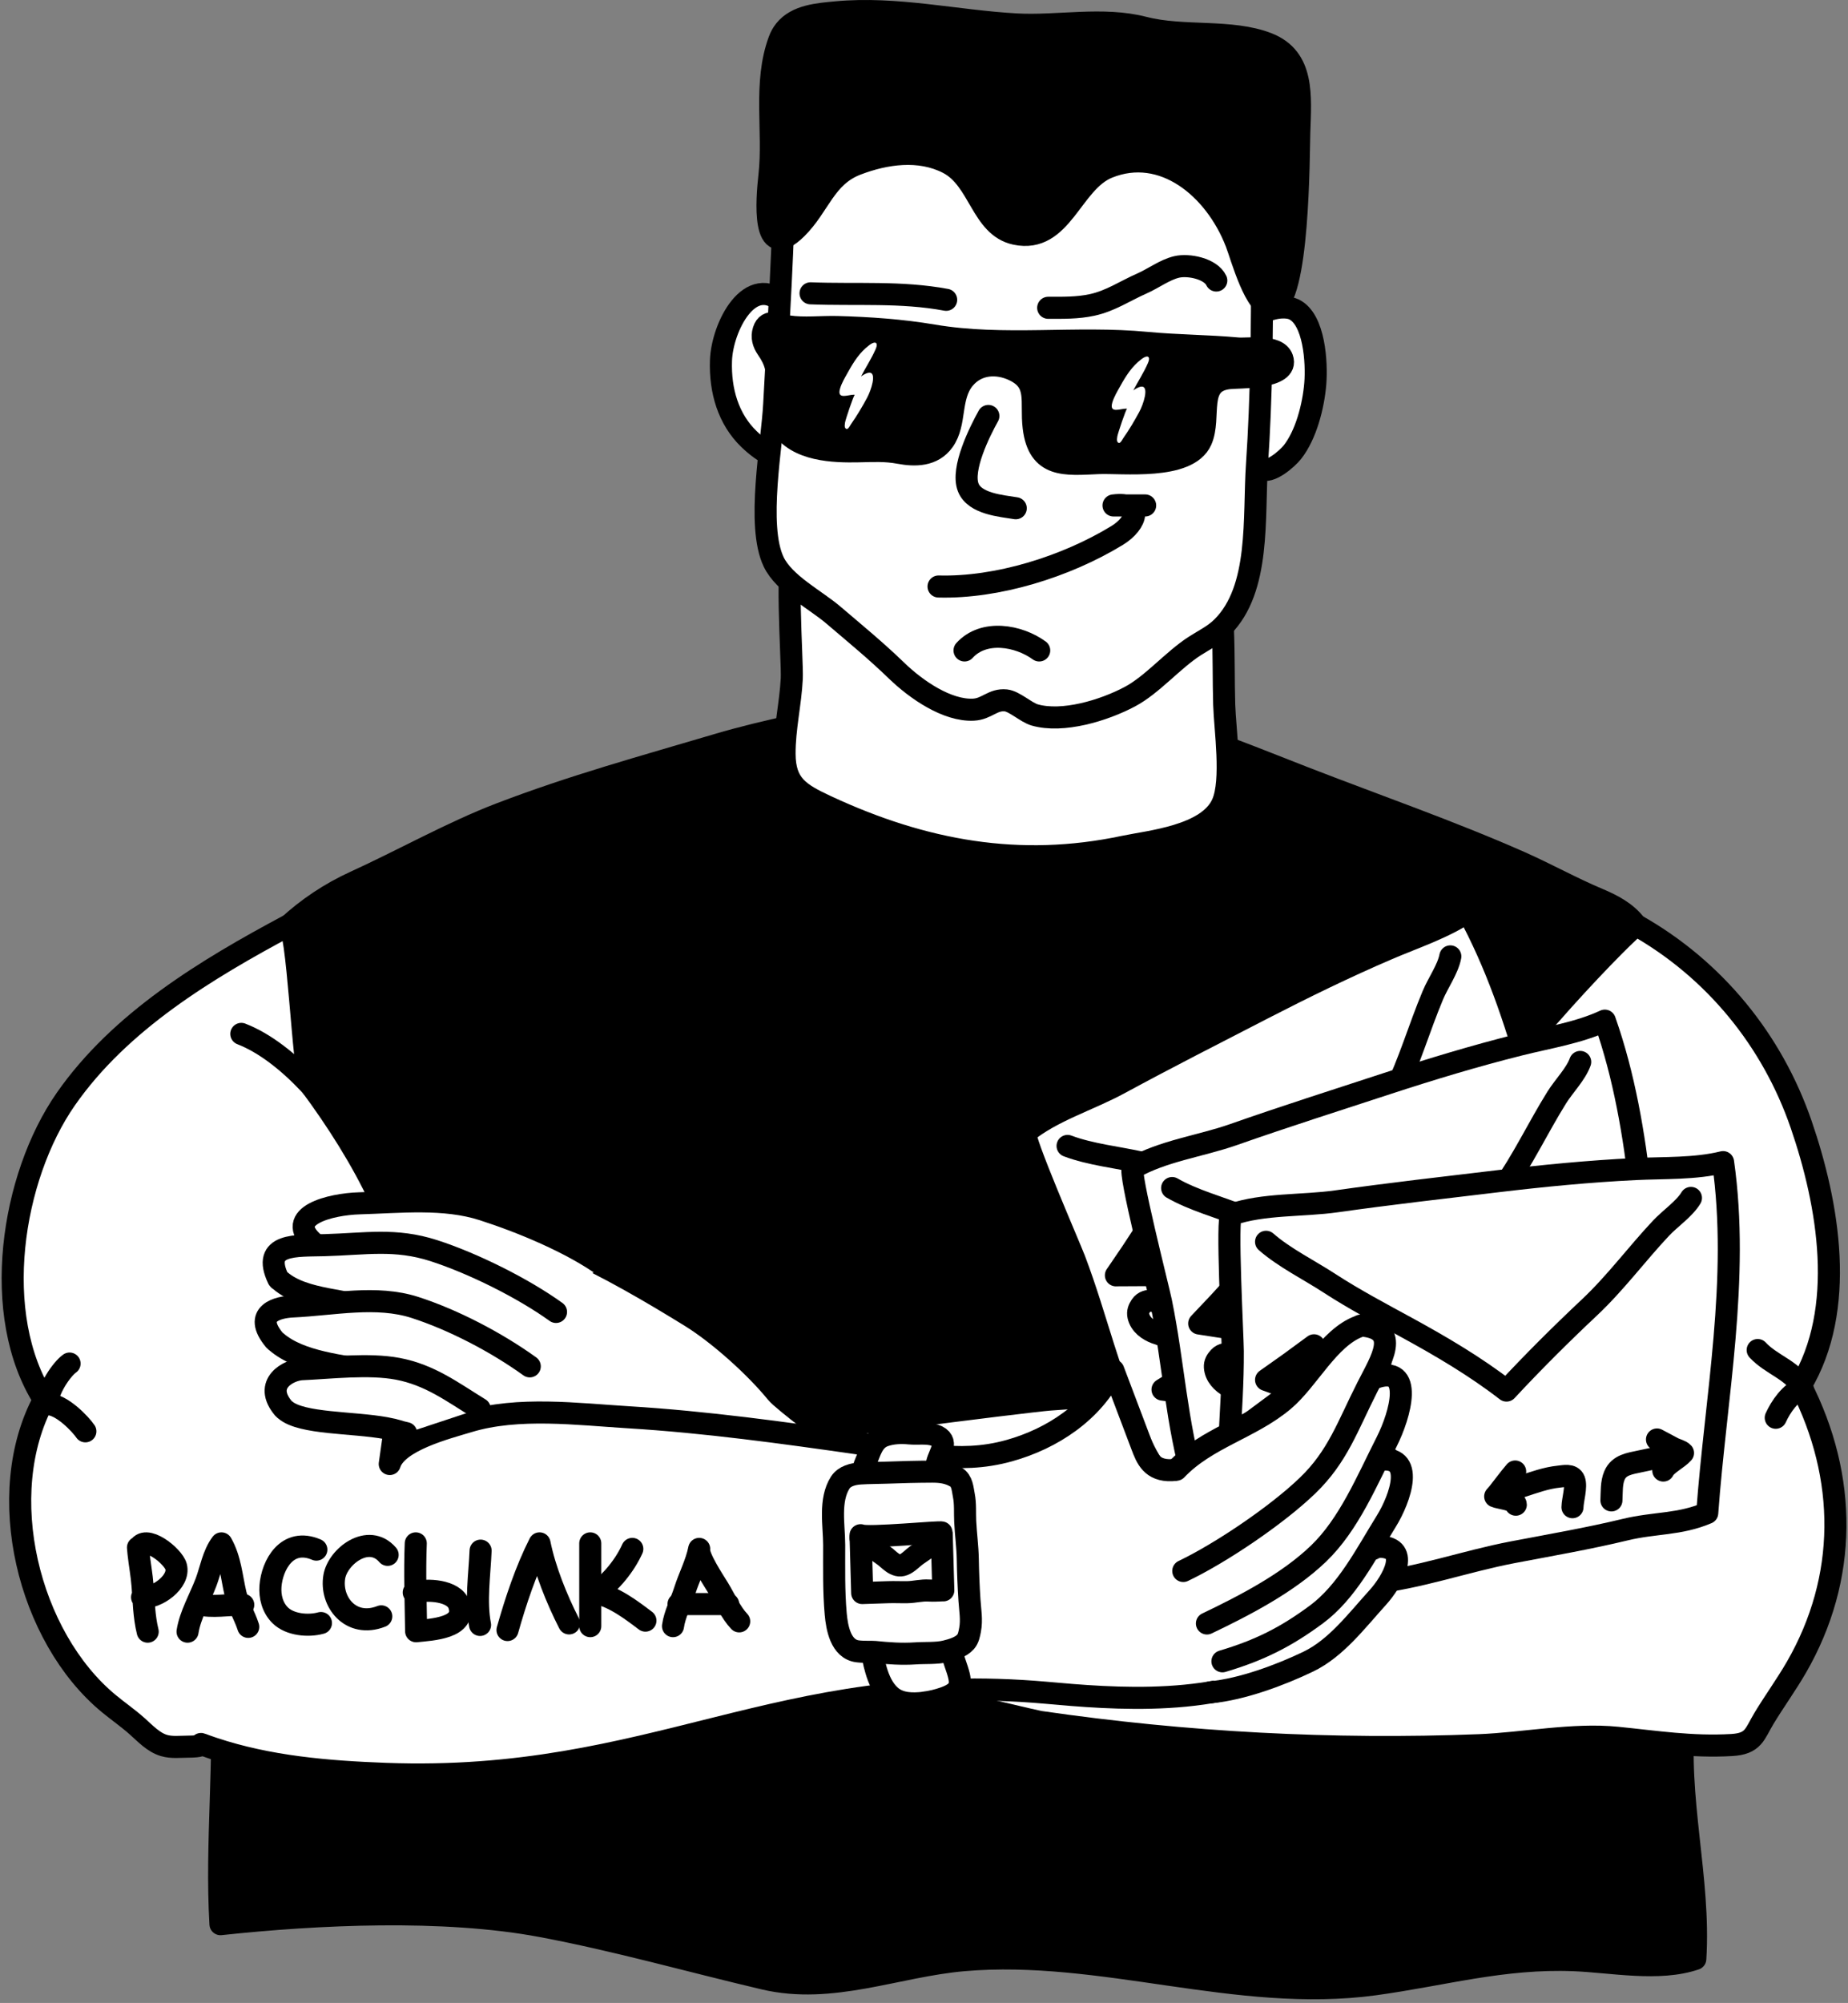 <svg width="335" height="363" viewBox="0 0 335 363" fill="none" xmlns="http://www.w3.org/2000/svg">
<rect x="0" y="0" width="335" height="363" fill="#808080" stroke="none"/>
<path d="M181.843 128.209C201.415 126.313 218.616 134.01 236.414 140.923C249.435 145.981 262.776 150.605 275.552 156.243C280.337 158.36 284.974 160.95 289.767 162.96C292.27 164.014 294.756 165.313 296.45 167.503C298.494 170.142 298.822 173.075 299.607 176.197C300.228 178.689 300.572 181.246 300.752 183.812C302.682 211.536 302.756 239.342 303.001 267.115C303.124 281.422 306.796 296.702 305.349 310.854C303.811 325.872 308.236 340.375 307.32 355.018C300.711 357.273 292.164 355.516 285.318 355.246C272.403 354.732 261.639 357.926 249.157 359.626C224.309 363.009 199.747 353.081 174.694 355.246C162.515 356.3 150.827 361.481 138.542 358.596C125.013 355.418 111.779 351.635 98.096 349.069C80.363 345.752 57.592 346.83 39.966 348.718C39.099 333.977 40.939 319.098 40.023 304.26C39.909 302.372 39.802 300.485 39.696 298.605C38.886 283.408 38.518 268.316 36.719 253.11C34.838 237.209 30.192 222.011 33.12 205.923C36.588 186.852 45.994 168.181 64.365 159.806C72.846 155.941 81.933 150.834 90.62 147.5C103.821 142.434 116.515 138.978 130.068 134.958C134.559 133.626 139.131 132.548 143.703 131.534C153.608 129.345 165.492 128.462 175.545 129.336" fill="black"/>
<path d="M181.843 128.209C201.415 126.313 218.616 134.01 236.414 140.923C249.435 145.981 262.776 150.605 275.552 156.243C280.337 158.36 284.974 160.95 289.767 162.96C292.27 164.014 294.756 165.313 296.45 167.503C298.494 170.142 298.821 173.075 299.607 176.197C300.228 178.689 300.572 181.246 300.752 183.812C302.682 211.536 302.756 239.342 303.001 267.115C303.124 281.422 306.796 296.702 305.349 310.854C303.811 325.872 308.236 340.375 307.32 355.018C300.711 357.273 292.164 355.516 285.318 355.246C272.403 354.732 261.639 357.926 249.157 359.626C224.309 363.009 199.747 353.081 174.694 355.246C162.515 356.3 150.827 361.481 138.542 358.596C125.013 355.418 111.779 351.635 98.096 349.069C80.363 345.752 57.592 346.83 39.966 348.718C39.099 333.977 40.939 319.098 40.023 304.26C39.909 302.372 39.802 300.485 39.696 298.605C38.886 283.408 38.518 268.316 36.719 253.11C34.838 237.209 30.192 222.011 33.12 205.923C36.588 186.852 45.994 168.181 64.365 159.806C72.846 155.941 81.933 150.834 90.62 147.5C103.821 142.434 116.515 138.978 130.068 134.958C134.559 133.626 139.131 132.548 143.703 131.534C153.608 129.345 165.492 128.462 175.545 129.336" stroke="black" stroke-width="4" stroke-linecap="round" stroke-linejoin="round"/>
<path d="M326.402 251.116C334.786 237.225 331.49 218.277 326.517 203.806C321.266 188.518 310.772 175.674 296.671 167.699C296.123 167.388 271.716 192.285 266.285 203.765C258.687 219.846 258.515 239.881 262.106 257.195C256.38 256.476 250.589 255.356 245.019 254.858C244.005 254.768 242.999 254.695 241.993 254.637C224.833 252.611 207.469 252.325 190.235 253.649C186.497 253.935 138.698 259.859 138.821 260.856C141.209 279.788 141.904 282.084 140.824 300.918C142.648 301.146 186.865 311.826 188.624 312.079C214.969 315.903 241.584 317.317 268.134 316.287C276.248 315.968 285.122 314.13 293.195 314.939C300.196 315.642 306.699 316.671 313.913 316.254C317.921 316.026 318.06 314.261 319.777 311.409C321.618 308.361 323.826 305.314 325.65 302.16C334.982 285.973 334.917 267.752 326.411 251.108L326.402 251.116Z" fill="white" stroke="black" stroke-width="4" stroke-linecap="round" stroke-linejoin="round"/>
<path d="M144.186 99.545C142.19 100.084 143.687 119.842 143.532 122.963C143.302 127.571 142.206 132.008 142.223 136.616C142.247 142.214 144.873 143.807 149.797 146.103C167.456 154.323 184.853 157.444 203.698 153.457C208.368 152.468 219.001 151.537 221.602 145.621C223.451 141.405 222.052 132.147 221.921 127.726C221.667 119.359 222.273 108.263 219.68 100.288C203.771 99.954 187.863 100.64 171.93 100.615C164.716 100.607 157.649 100.444 150.492 99.88C148.578 99.725 146.689 100.141 144.186 99.553V99.545Z" fill="white" stroke="black" stroke-width="4" stroke-linecap="round" stroke-linejoin="round"/>
<path d="M226.844 58.911C227.735 56.182 232.487 55.087 234.549 56.067C238.295 57.857 238.728 65.758 238.434 69.484C238.107 73.561 236.757 78.832 234.27 81.961C233.314 83.162 230.115 85.94 228.7 84.96" fill="white"/>
<path d="M226.844 58.911C227.735 56.182 232.487 55.087 234.549 56.067C238.295 57.857 238.728 65.758 238.434 69.484C238.107 73.561 236.757 78.832 234.27 81.961C233.314 83.162 230.115 85.94 228.7 84.96" stroke="black" stroke-width="4" stroke-linecap="round" stroke-linejoin="round"/>
<path d="M142.081 54.997C136.003 49.245 130.9 59.246 130.695 65.35C130.507 70.824 132.028 75.964 135.783 79.584C138.13 81.847 142.907 85.36 145.328 81.308" fill="white"/>
<path d="M142.081 54.997C136.003 49.245 130.9 59.246 130.695 65.35C130.507 70.824 132.028 75.964 135.783 79.584C138.13 81.847 142.907 85.36 145.328 81.308" stroke="black" stroke-width="4" stroke-linecap="round" stroke-linejoin="round"/>
<path d="M172.51 279.927C172.493 275.817 143.204 255.398 140.742 252.382C136.938 247.717 130.354 241.793 125.209 238.606C118.592 234.513 109.726 229.291 102.577 226.244L102.553 226.309C96.615 222.166 88.117 226.799 81.279 224.593C74.286 222.346 67.669 219.421 60.168 219.633C55.048 219.78 51.196 216.953 56.741 221.88C56.856 221.978 56.97 222.085 57.093 222.183C61.469 225.958 69.378 225.533 74.637 227.616C81.663 230.394 79.659 231.849 87.004 233.843L80.461 246.843L77.631 252.554C72.38 249.4 80.747 251.435 74.883 250.127C69.411 248.91 63.62 246.867 57.935 247.684C53.674 248.297 53.224 251.843 55.146 255.103C57.044 258.323 61.379 258.355 64.577 259.295C71.088 261.207 77.901 262.817 84.305 264.998C91.478 267.441 98.472 269.974 105.129 273.553C112.082 277.296 118.592 282.525 127.033 280.572C134.746 278.791 172.534 287.918 172.51 279.918V279.927Z" fill="white" stroke="black" stroke-width="4" stroke-linecap="round" stroke-linejoin="round"/>
<path d="M142.164 31.301C142.164 42.12 141.052 59.941 140.348 73.218C139.964 80.507 137.093 95.239 140.25 101.833C142.164 105.828 147.857 108.713 151.079 111.475C154.973 114.8 158.768 117.905 162.473 121.492C166.178 125.079 171.732 128.83 176.435 128.617C178.905 128.503 179.952 126.681 182.348 126.934C183.886 127.097 186.021 129.124 187.55 129.565C192.63 131.028 200.065 128.781 204.808 126.264C208.89 124.107 212.595 119.629 216.619 117.055C218.386 115.92 220.063 115.151 221.576 113.648C228.545 106.719 227.211 93.776 227.866 84.143C228.684 72.042 228.782 59.638 228.798 47.504C228.814 37.274 228.831 27.2 219.785 22.37C208.612 16.406 195.018 18.399 183.166 20.156C175.674 21.267 168.035 21.112 160.633 22.575C155.324 23.629 150.523 25.672 145.387 27.338C145.288 28.074 145.19 29.046 142.156 31.301H142.164Z" fill="white" stroke="black" stroke-width="4" stroke-linecap="round" stroke-linejoin="round"/>
<path d="M142.253 5.522C141.852 6.029 141.517 6.617 141.263 7.303C138.368 15.082 140.38 23.776 139.48 31.841C139.014 36.024 138.016 47.733 144.404 41.393C148.567 37.266 149.541 31.98 155.291 29.773C160.509 27.772 166.676 26.889 171.845 29.545C177.595 32.503 177.882 41.058 184.098 42.381C192.506 44.171 194.199 33.042 200.841 30.346C210.811 26.301 220.25 34.047 224.094 43.983C225.027 46.385 227.636 56.1 230.613 55.643C235.504 54.883 235.406 27.633 235.529 23.997C235.75 17.329 236.412 10.498 229.803 7.9C223.195 5.302 214.492 6.846 207.376 5.007C199.859 3.063 191.844 4.852 184.212 4.427C173.318 3.823 162.521 1.208 151.553 2.237C148.355 2.54 144.404 2.801 142.261 5.506L142.253 5.522Z" fill="black" stroke="black" stroke-width="4" stroke-linecap="round" stroke-linejoin="round"/>
<path d="M170.137 106.294C180.721 106.58 193.194 102.732 202.518 97.037C206.223 94.773 207.238 90.908 201.856 91.603H207.589" stroke="black" stroke-width="4" stroke-linecap="round" stroke-linejoin="round"/>
<path d="M179.168 75.384C177.597 78.219 174.203 84.985 175.52 88.343C176.698 91.342 181.54 91.677 184.133 92.11" stroke="black" stroke-width="4" stroke-linecap="round" stroke-linejoin="round"/>
<path d="M171.047 79.894C173.378 76.634 172.053 71.944 174.793 68.642C177.157 65.807 180.837 65.66 183.872 67.131C188.403 69.329 186.816 72.777 187.381 77.451C188.264 84.805 193.098 84.192 199.036 83.93C203.445 83.734 215.329 85.238 217.742 79.812C219.615 75.596 216.736 69.247 222.747 68.536C224.481 68.332 233.765 68.651 232.448 64.949C231.548 62.408 226.199 63.323 224.334 63.152C218.887 62.661 213.415 62.661 207.968 62.147C194.987 60.905 182.056 62.98 169.157 60.798C163.407 59.826 157.584 59.426 151.76 59.27C148.897 59.197 145.74 59.581 142.918 59.156C141.291 58.911 139.156 57.595 138.42 59.9C138.035 61.101 138.371 62.188 139.05 63.176C140.669 65.529 140.906 66.968 140.906 69.787C140.906 71.715 140.522 75.424 141.593 77.148C144.44 81.716 151.188 81.879 155.613 81.79C158.254 81.74 160.438 81.594 163.031 82.076C165.853 82.599 169.084 82.631 171.039 79.902L171.047 79.894Z" fill="black" stroke="black" stroke-width="4" stroke-linecap="round" stroke-linejoin="round"/>
<path d="M205.994 259.908C201.094 249.735 198.812 238.86 194.813 228.327C193.872 225.851 185.161 205.89 185.922 205.261C190.65 201.363 197.463 199.329 202.918 196.363C211.531 191.689 220.25 187.26 228.969 182.766C236.429 178.926 243.929 175.257 251.634 171.956C256.459 169.889 261.817 168.148 266.103 165.223C276.335 184.016 279.778 205.694 285.667 225.802C281.676 229.594 277.357 230.738 272.802 233.81C267.084 237.667 261.015 241.196 255.118 244.784C247.601 249.351 240.829 255.128 232.936 259.05C227.603 261.706 221.837 263.315 216.529 266.061C209.993 269.435 208.84 265.815 205.994 259.9V259.908Z" fill="white" stroke="black" stroke-width="4" stroke-linecap="round" stroke-linejoin="round"/>
<path d="M193.527 207.679C197.617 209.232 202.68 209.755 206.949 210.711C212.07 211.863 217.64 212.582 222.833 213.334C229.949 214.363 236.934 215.589 243.797 217.721C246.496 211.185 249.449 204.746 252.589 198.405C255.485 192.547 257.219 186.386 259.746 180.364C260.679 178.133 262.478 175.625 262.912 173.329" stroke="black" stroke-width="4" stroke-linecap="round" stroke-linejoin="round"/>
<path d="M202.289 231.13L205.168 226.897L208.235 222.215L209.609 226.113C209.609 226.113 208.44 227.412 207.622 228.262C208.113 228.188 210.264 227.649 210.264 227.649L211.654 231.073L202.289 231.122V231.13Z" stroke="black" stroke-width="4" stroke-linecap="round" stroke-linejoin="round"/>
<path d="M210.141 236.147C210.141 236.147 210.117 236.13 210.109 236.13C209.781 235.934 209.372 235.828 208.988 235.771C208.211 235.665 207.336 235.853 206.829 236.621C206.428 237.217 206.207 237.781 206.363 238.492C206.714 240.069 208.129 241.066 209.52 241.58C210.256 241.858 211.016 242.054 211.744 242.357C212.153 242.528 212.767 242.773 213.069 243.117C213.47 241.964 214.165 240.878 214.525 239.701C215.082 237.854 216.022 235.542 214.722 233.867C213.2 231.914 210.747 235.019 210.951 236.866C210.927 236.653 210.354 236.269 210.141 236.139V236.147Z" stroke="black" stroke-width="4" stroke-linecap="round" stroke-linejoin="round"/>
<path d="M214.288 245.216L216.537 248.24L220.03 246.131L217.74 250.29L220.046 253.51L216.447 252.66L214.28 256.713L214.591 252.35L210.738 251.835L214.484 249.506L214.288 245.216Z" stroke="black" stroke-width="4" stroke-linecap="round" stroke-linejoin="round"/>
<path d="M267.983 230.337C267.713 229.577 267.648 228.098 267.133 227.526C266.666 227.003 265.93 227.51 265.431 227.755C264.213 228.36 263.149 229.267 262.062 230.133C261.317 230.721 260.508 231.244 259.829 231.931C260.148 230.942 260.45 229.855 260.81 228.883C260.597 230.076 260.115 231.089 259.73 232.167C260.156 232.208 261.947 231.702 262.135 232.225" stroke="black" stroke-width="4" stroke-linecap="round" stroke-linejoin="round"/>
<path d="M271.673 228.18C271.403 227.322 270.986 226.423 271.035 225.517C271.101 224.275 272.131 223.76 273.08 223.155C274.307 222.371 275.714 221.48 276.998 220.892C276.098 220.802 274.879 220.565 273.988 220.287C274.626 220.377 275.264 220.451 275.91 220.549C276.286 220.606 276.826 220.508 277.137 220.671C276.826 221.488 275.877 222.42 275.804 223.204" stroke="black" stroke-width="4" stroke-linecap="round" stroke-linejoin="round"/>
<path d="M216.455 268.855C213.24 258.028 212.725 246.932 210.46 235.902C209.928 233.311 204.513 212.214 205.364 211.716C210.648 208.619 217.698 207.696 223.563 205.636C232.805 202.393 242.129 199.418 251.454 196.371C259.428 193.764 267.42 191.346 275.558 189.311C280.653 188.036 286.215 187.17 290.918 184.972C298.018 205.154 297.961 227.102 300.562 247.888C296.014 250.993 291.573 251.435 286.583 253.747C280.326 256.648 273.775 259.164 267.37 261.763C259.224 265.072 251.609 269.697 243.201 272.319C237.516 274.093 231.562 274.763 225.886 276.626C218.9 278.913 218.336 275.163 216.463 268.863L216.455 268.855Z" fill="white" stroke="black" stroke-width="4" stroke-linecap="round" stroke-linejoin="round"/>
<path d="M212.48 215.311C216.267 217.5 221.183 218.816 225.24 220.442C230.107 222.395 235.489 223.996 240.502 225.565C247.365 227.714 254.064 230.043 260.501 233.23C264.214 227.199 268.148 221.324 272.262 215.564C276.057 210.245 278.757 204.435 282.208 198.895C283.492 196.844 285.668 194.655 286.453 192.457" stroke="black" stroke-width="4" stroke-linecap="round" stroke-linejoin="round"/>
<path d="M217.387 239.856L220.904 236.139L224.683 232.012L225.419 236.081C225.419 236.081 224.053 237.176 223.112 237.887C223.611 237.887 225.819 237.699 225.819 237.699L226.646 241.294L217.387 239.856Z" stroke="black" stroke-width="4" stroke-linecap="round" stroke-linejoin="round"/>
<path d="M224.34 246.058C224.34 246.058 224.324 246.042 224.315 246.034C224.021 245.789 223.637 245.617 223.269 245.503C222.516 245.274 221.625 245.315 220.995 245.993C220.504 246.524 220.193 247.039 220.234 247.766C220.332 249.376 221.567 250.593 222.86 251.32C223.538 251.713 224.258 252.031 224.929 252.44C225.305 252.669 225.87 253.012 226.115 253.396C226.696 252.325 227.554 251.353 228.094 250.258C228.937 248.526 230.229 246.393 229.223 244.53C228.037 242.357 225.117 245.037 225.019 246.892C225.027 246.679 224.52 246.205 224.34 246.05V246.058Z" stroke="black" stroke-width="4" stroke-linecap="round" stroke-linejoin="round"/>
<path d="M226.982 255.675L228.724 259.017L232.503 257.489L229.583 261.232L231.341 264.778L227.93 263.364L225.149 267.017L226.147 262.759L222.426 261.64L226.491 259.932L226.982 255.675Z" stroke="black" stroke-width="4" stroke-linecap="round" stroke-linejoin="round"/>
<path d="M282.363 249.539C282.216 248.746 282.388 247.276 281.971 246.63C281.586 246.042 280.785 246.426 280.253 246.581C278.952 246.981 277.758 247.717 276.548 248.387C275.722 248.853 274.838 249.237 274.053 249.809C274.527 248.885 275.002 247.856 275.509 246.957C275.108 248.101 274.47 249.024 273.914 250.021C274.323 250.127 276.18 249.915 276.278 250.462" stroke="black" stroke-width="4" stroke-linecap="round" stroke-linejoin="round"/>
<path d="M286.356 247.995C286.225 247.104 285.964 246.148 286.152 245.266C286.413 244.048 287.518 243.705 288.548 243.256C289.881 242.675 291.411 242.022 292.777 241.646C291.902 241.409 290.732 240.984 289.898 240.567C290.519 240.755 291.133 240.935 291.755 241.131C292.114 241.246 292.662 241.237 292.949 241.45C292.507 242.202 291.427 242.978 291.231 243.738" stroke="black" stroke-width="4" stroke-linecap="round" stroke-linejoin="round"/>
<path d="M222.907 278.333C221.877 267.09 223.545 256.109 223.48 244.841C223.463 242.193 222.294 220.451 223.218 220.124C229.009 218.122 236.1 218.588 242.251 217.721C251.952 216.349 261.677 215.246 271.418 214.085C279.753 213.089 288.063 212.28 296.438 211.871C301.681 211.618 307.308 211.863 312.355 210.613C315.365 231.8 311.005 253.306 309.484 274.199C304.421 276.356 299.972 275.923 294.631 277.214C287.924 278.832 281.004 280.025 274.224 281.316C265.586 282.966 257.211 286.014 248.451 286.937C242.529 287.567 236.558 287.06 230.628 287.779C223.324 288.662 223.513 284.862 222.907 278.325V278.333Z" fill="white" stroke="black" stroke-width="4" stroke-linecap="round" stroke-linejoin="round"/>
<path d="M229.508 225.051C232.796 227.935 237.36 230.19 241.016 232.576C245.408 235.436 250.373 238.067 254.986 240.584C261.292 244.032 267.41 247.627 273.095 252.015C277.912 246.835 282.934 241.834 288.087 236.989C292.856 232.511 296.635 227.347 301.109 222.583C302.769 220.818 305.329 219.094 306.531 217.101" stroke="black" stroke-width="4" stroke-linecap="round" stroke-linejoin="round"/>
<path d="M229.508 250.078L233.687 247.12L238.202 243.811L238.129 247.946C238.129 247.946 236.575 248.754 235.511 249.269C235.994 249.367 238.202 249.612 238.202 249.612L238.309 253.306L229.516 250.086L229.508 250.078Z" stroke="black" stroke-width="4" stroke-linecap="round" stroke-linejoin="round"/>
<path d="M235.11 257.522C235.11 257.522 235.093 257.506 235.085 257.497C234.848 257.203 234.496 256.958 234.161 256.77C233.466 256.394 232.582 256.264 231.838 256.811C231.257 257.236 230.848 257.677 230.75 258.396C230.529 259.998 231.503 261.428 232.623 262.392C233.212 262.907 233.858 263.356 234.439 263.895C234.758 264.198 235.249 264.639 235.412 265.064C236.189 264.132 237.22 263.348 237.973 262.375C239.142 260.839 240.827 259.001 240.197 256.983C239.461 254.621 236.075 256.672 235.609 258.478C235.658 258.274 235.257 257.71 235.11 257.514V257.522Z" stroke="black" stroke-width="4" stroke-linecap="round" stroke-linejoin="round"/>
<path d="M235.815 267.466L236.87 271.086L240.878 270.326L237.279 273.422L238.31 277.246L235.243 275.196L231.791 278.227L233.615 274.256L230.18 272.426L234.506 271.551L235.815 267.466Z" stroke="black" stroke-width="4" stroke-linecap="round" stroke-linejoin="round"/>
<path d="M285.054 273.153C285.078 271.813 285.839 269.443 285.373 268.25C284.939 267.156 283.492 267.523 282.576 267.613C280.302 267.842 278.102 268.651 275.901 269.37C274.388 269.86 272.818 270.211 271.346 270.89C272.425 269.533 273.538 267.997 274.666 266.682C273.636 268.422 272.278 269.738 271.043 271.2C271.681 271.511 274.789 271.772 274.781 272.695" stroke="black" stroke-width="4" stroke-linecap="round" stroke-linejoin="round"/>
<path d="M292.113 271.919C292.195 270.424 292.072 268.757 292.678 267.368C293.512 265.464 295.434 265.252 297.274 264.851C299.663 264.337 302.386 263.765 304.742 263.593C303.384 262.923 301.601 261.845 300.374 260.88C301.331 261.395 302.288 261.885 303.237 262.408C303.793 262.711 304.693 262.882 305.094 263.323C304.12 264.418 302.092 265.334 301.519 266.51" stroke="black" stroke-width="4" stroke-linecap="round" stroke-linejoin="round"/>
<path d="M190.797 55.782H190.012C192.694 55.782 195.312 55.839 197.962 55.267C201.307 54.548 203.916 52.734 207.033 51.361C209.094 50.454 211.13 48.894 213.298 48.379C215.465 47.864 219.49 48.689 220.487 50.838" stroke="black" stroke-width="4" stroke-linecap="round" stroke-linejoin="round"/>
<path d="M171.52 54.335C163.308 52.807 155.203 53.486 146.934 53.159" stroke="black" stroke-width="4" stroke-linecap="round" stroke-linejoin="round"/>
<path d="M243.915 267C241.976 269.076 240.103 271.388 238.148 273.602C239.678 272.238 241.175 270.816 242.557 269.304C243.751 267.997 246.009 265.677 247.972 263.176C246.475 263.863 245.003 265.848 243.915 267Z" fill="white" stroke="black" stroke-width="4" stroke-linecap="round" stroke-linejoin="round"/>
<path d="M238.139 273.602C235.112 276.307 231.914 278.799 229.035 281.364C232.536 279.55 235.423 276.666 238.139 273.602Z" fill="white" stroke="black" stroke-width="4" stroke-linecap="round" stroke-linejoin="round"/>
<path d="M230.025 281.471C232.986 278.823 236.249 276.503 238.965 273.578C241.68 270.652 244.24 267.891 246.882 265.047C249.001 262.776 252.182 260.578 252.837 257.268C253.082 256.035 252.583 254.711 251.52 254.155C250.35 253.543 249.328 254.229 248.412 254.874C241.304 259.891 234.196 264.9 227.089 269.917C235.415 264.009 243.921 257.914 249.581 249.073C250.277 247.986 250.481 246.565 249.917 245.396C248.641 242.732 245.107 244.13 242.915 245.756L217.773 264.443C216.186 265.619 214.337 266.371 212.407 266.444C208.751 266.583 207.835 264.238 207.001 262.032C205.275 257.473 203.549 252.905 201.823 248.346C198.142 255.904 190.691 260.749 182.945 262.906C173.425 265.562 165.532 263.029 155.913 261.648C141.943 259.646 127.957 257.71 113.897 256.852C104.662 256.288 93.907 254.891 84.918 257.628C81.082 258.796 71.954 261.084 70.653 265.325C72.911 248.664 76.354 233.246 68.968 217.419C65.533 210.057 61.075 203.087 56.307 196.632C54.925 194.769 53.992 166.808 52.242 167.74C37.462 175.649 21.774 185.062 11.927 199.198C2.079 213.333 -1.823 238.304 7.976 253.657C-1.267 270.751 5.097 296.701 19.754 308.77C21.439 310.159 23.23 311.393 24.858 312.847C26.371 314.195 27.819 315.772 29.716 316.336C31.131 316.753 32.628 316.557 34.092 316.549C38.975 316.524 33.978 315.282 38.64 316.843C48.725 320.209 59.366 321.092 69.942 321.484C118.485 323.273 141.281 302.47 189.685 306.784C201.332 307.822 221.739 309.685 235.341 301.065C238.024 299.365 248.109 290.647 250.219 288.179C251.512 286.667 245.819 286.757 245.377 284.339C245.271 283.742 244.682 283.383 244.15 283.62C238.621 286.112 241.083 286.553 235.906 289.715C244.249 285.426 250.62 277.001 252.706 267.384C252.943 266.281 252.657 265.072 251.831 264.361C250.678 263.372 249.524 264.034 248.559 264.712C244.928 267.27 242.384 270.759 239.104 273.684C238.801 274.027 238.49 274.37 238.18 274.713" fill="white"/>
<path d="M230.025 281.471C232.986 278.823 236.249 276.503 238.965 273.578C241.68 270.652 244.24 267.891 246.882 265.047C249.001 262.776 252.182 260.578 252.837 257.268C253.082 256.035 252.583 254.711 251.52 254.155C250.35 253.543 249.328 254.229 248.412 254.874C241.304 259.891 234.196 264.9 227.089 269.917C235.415 264.009 243.921 257.914 249.581 249.073C250.277 247.986 250.481 246.565 249.917 245.396C248.641 242.732 245.107 244.13 242.915 245.756L217.773 264.443C216.186 265.619 214.337 266.371 212.407 266.444C208.751 266.583 207.835 264.238 207.001 262.032C205.275 257.473 203.549 252.905 201.823 248.346C198.142 255.904 190.691 260.749 182.945 262.906C173.425 265.562 165.532 263.029 155.913 261.648C141.943 259.646 127.957 257.71 113.897 256.852C104.662 256.288 93.907 254.891 84.918 257.628C81.082 258.796 71.954 261.084 70.653 265.325C72.911 248.664 76.354 233.246 68.968 217.419C65.533 210.057 61.075 203.087 56.307 196.632C54.925 194.769 53.992 166.808 52.242 167.74C37.462 175.649 21.774 185.062 11.927 199.198C2.079 213.333 -1.823 238.304 7.976 253.657C-1.267 270.751 5.097 296.701 19.754 308.77C21.439 310.159 23.23 311.393 24.858 312.847C26.371 314.195 27.819 315.772 29.716 316.336C31.131 316.753 32.628 316.557 34.092 316.549C38.975 316.524 33.978 315.282 38.64 316.843C48.725 320.209 59.366 321.092 69.942 321.484C118.485 323.273 141.281 302.47 189.685 306.784C201.332 307.822 221.739 309.685 235.341 301.065C238.024 299.365 248.109 290.647 250.219 288.179C251.512 286.667 245.819 286.757 245.377 284.339C245.271 283.742 244.682 283.383 244.15 283.62C238.621 286.112 241.083 286.553 235.906 289.715C244.249 285.426 250.62 277.001 252.706 267.384C252.943 266.281 252.657 265.072 251.831 264.361C250.677 263.372 249.524 264.034 248.559 264.712C244.928 267.27 242.384 270.759 239.104 273.684C238.801 274.027 238.49 274.37 238.18 274.713" stroke="black" stroke-width="4" stroke-linecap="round" stroke-linejoin="round"/>
<path d="M219.473 306.695C225.182 306.155 232.134 303.557 237.164 301.138C242.178 298.728 245.891 293.785 249.768 289.503C252.419 286.578 255.878 280.425 250.104 280.319C249.981 280.319 247.266 281.267 247.143 281.267C242.653 281.267 240.927 287.37 236.935 288.939C231.602 291.031 227.971 291.243 222.916 294.013" fill="white"/>
<path d="M219.473 306.695C225.182 306.155 232.134 303.557 237.164 301.138C242.178 298.728 245.891 293.785 249.768 289.503C252.419 286.578 255.878 280.425 250.104 280.319C249.981 280.319 247.266 281.267 247.143 281.267C242.653 281.267 240.927 287.37 236.935 288.939C231.602 291.031 227.971 291.243 222.916 294.013" stroke="black" stroke-width="4" stroke-linecap="round" stroke-linejoin="round"/>
<path d="M221.599 301.081C228.315 299.087 233.108 296.677 238.629 292.591C244.15 288.506 247.552 281.732 251.298 275.702C253.858 271.576 256.729 263.396 249.793 264.63C249.654 264.655 246.587 266.428 246.448 266.461C241.066 267.506 240.273 275.228 235.815 278.047C229.86 281.806 225.558 282.909 220.078 287.419" fill="white"/>
<path d="M221.599 301.081C228.315 299.087 233.108 296.677 238.629 292.591C244.15 288.506 247.552 281.732 251.298 275.702C253.858 271.576 256.729 263.396 249.793 264.63C249.654 264.655 246.587 266.428 246.448 266.461C241.066 267.506 240.273 275.228 235.815 278.047C229.86 281.806 225.558 282.909 220.078 287.419" stroke="black" stroke-width="4" stroke-linecap="round" stroke-linejoin="round"/>
<path d="M218.788 294.226C225.658 290.941 233.502 286.872 239.031 281.552C244.544 276.25 247.767 268.397 251.374 261.289C253.836 256.435 256.429 247.186 249.296 249.694C249.149 249.751 246.066 252.17 245.918 252.227C240.397 254.27 239.931 262.678 235.449 266.461C229.462 271.51 222.28 274.558 216.809 280.327" fill="white"/>
<path d="M218.788 294.226C225.658 290.941 233.502 286.872 239.031 281.552C244.544 276.25 247.767 268.397 251.374 261.289C253.836 256.435 256.429 247.186 249.296 249.694C249.149 249.751 246.066 252.17 245.918 252.227C240.397 254.27 239.931 262.678 235.449 266.461C229.462 271.51 222.28 274.558 216.809 280.327" stroke="black" stroke-width="4" stroke-linecap="round" stroke-linejoin="round"/>
<path d="M214.5 284.71C221.371 281.425 231.498 274.567 237.019 269.247C242.532 263.944 244.282 258.453 247.889 251.353C250.351 246.499 254.097 240.845 246.793 240.224C246.638 240.208 246.499 240.33 246.352 240.388C240.831 242.43 237.199 250.029 232.709 253.804C226.722 258.854 218.714 260.594 213.242 266.363" fill="white"/>
<path d="M214.5 284.71C221.371 281.425 231.498 274.567 237.019 269.247C242.532 263.944 244.282 258.453 247.889 251.353C250.351 246.499 254.097 240.845 246.793 240.224C246.638 240.208 246.499 240.33 246.352 240.388C240.831 242.43 237.199 250.029 232.709 253.804C226.722 258.854 218.714 260.594 213.242 266.363" stroke="black" stroke-width="4" stroke-linecap="round" stroke-linejoin="round"/>
<path d="M109.635 229.561C103.599 225.214 94.561 221.48 87.543 219.225C80.55 216.978 72.64 217.86 65.132 218.081C60.012 218.228 51.284 220.311 56.822 225.238C56.936 225.336 60.412 226.856 60.535 226.954C64.911 230.729 71.904 227.224 77.163 229.308C84.189 232.086 87.911 234.962 95.256 236.964" fill="white"/>
<path d="M109.635 229.561C103.599 225.214 94.561 221.48 87.543 219.225C80.55 216.978 72.64 217.86 65.132 218.081C60.012 218.228 51.284 220.311 56.822 225.238C56.936 225.336 60.412 226.856 60.535 226.954C64.911 230.729 71.904 227.224 77.163 229.308C84.189 232.086 87.911 234.962 95.256 236.964" stroke="black" stroke-width="4" stroke-linecap="round" stroke-linejoin="round"/>
<path d="M100.793 237.765C94.757 233.418 85.637 228.907 78.628 226.652C71.635 224.405 66.351 225.451 58.85 225.663C53.73 225.811 47.326 225.23 50.434 231.767C50.499 231.906 50.663 231.971 50.786 232.069C55.162 235.844 63.071 235.42 68.33 237.503C75.356 240.281 80.713 246.32 88.058 248.321" fill="white"/>
<path d="M100.793 237.765C94.757 233.418 85.637 228.907 78.628 226.652C71.635 224.405 66.351 225.451 58.85 225.663C53.73 225.811 47.326 225.23 50.434 231.767C50.499 231.906 50.663 231.971 50.786 232.069C55.162 235.844 63.071 235.42 68.33 237.503C75.356 240.281 80.713 246.32 88.058 248.321" stroke="black" stroke-width="4" stroke-linecap="round" stroke-linejoin="round"/>
<path d="M96.035 247.627C89.999 243.28 82.22 239.211 75.21 236.947C68.217 234.7 60.529 236.416 53.029 236.776C50.509 236.898 45.651 237.936 49.757 242.879C49.855 242.994 49.986 243.084 50.108 243.182C54.484 246.957 62.116 247.455 67.653 248.615C74.883 250.135 78.924 251.238 86.162 256.468" fill="white"/>
<path d="M96.035 247.627C89.999 243.28 82.22 239.211 75.21 236.947C68.217 234.7 60.529 236.416 53.029 236.776C50.509 236.898 45.651 237.936 49.757 242.879C49.855 242.994 49.986 243.084 50.108 243.182C54.484 246.957 62.116 247.455 67.653 248.615C74.883 250.135 78.924 251.238 86.162 256.468" stroke="black" stroke-width="4" stroke-linecap="round" stroke-linejoin="round"/>
<path d="M86.956 255.316C82.008 252.276 77.942 249.171 72.094 248.068C66.86 247.08 59.883 247.913 54.738 248.142C52.391 248.248 47.565 250.724 51.401 255.267C51.491 255.373 51.622 255.455 51.728 255.545C54.697 258.07 63.883 257.726 69.878 258.813C72.135 259.222 72.217 259.442 73.624 259.728" fill="white"/>
<path d="M86.956 255.316C82.008 252.276 77.942 249.171 72.094 248.068C66.86 247.08 59.883 247.913 54.738 248.142C52.391 248.248 47.565 250.724 51.401 255.267C51.491 255.373 51.622 255.455 51.728 255.545C54.697 258.07 63.883 257.726 69.878 258.813C72.135 259.222 72.217 259.442 73.624 259.728" stroke="black" stroke-width="4" stroke-linecap="round" stroke-linejoin="round"/>
<path d="M26.774 295.709C26.103 292.99 26.058 290.167 25.843 287.392C25.691 285.423 25.324 283.472 25.109 281.513C25.073 281.203 24.894 279.309 25.091 280.65C26.237 277.846 31.43 282.019 31.922 283.922C32.621 286.642 28.44 289.717 25.753 289.473" stroke="black" stroke-width="4" stroke-linecap="round" stroke-linejoin="round"/>
<path d="M34 295.709C34.457 292.718 36.244 289.661 37.346 286.758C38.209 284.498 38.597 281.775 40.145 279.709C41.793 282.596 41.972 285.807 42.707 288.896C43.193 290.962 44.374 292.88 45 294.84" stroke="black" stroke-width="4" stroke-linecap="round" stroke-linejoin="round"/>
<path d="M36 290.709C38.323 291.412 41.562 290.742 44.097 290.84" stroke="black" stroke-width="4" stroke-linecap="round" stroke-linejoin="round"/>
<path d="M57.347 280.841C52.022 278.57 49.307 283.669 49.029 287.476C48.898 289.339 49.364 291.341 50.812 292.763C52.538 294.454 55.826 294.789 58.181 294.144" stroke="black" stroke-width="4" stroke-linecap="round" stroke-linejoin="round"/>
<path d="M70.27 281.789C66.818 277.769 61.232 282.067 60.602 285.744C59.825 290.279 63.571 295.108 69.117 292.934" stroke="black" stroke-width="4" stroke-linecap="round" stroke-linejoin="round"/>
<path d="M75.368 279.709C75.147 285.012 75.368 290.339 75.433 295.634C78.28 295.332 84.676 295.079 83.204 290.813C82.312 288.223 77.446 287.929 75 288.607" stroke="black" stroke-width="4" stroke-linecap="round" stroke-linejoin="round"/>
<path d="M87.121 281.024C86.941 285.371 86.197 290.233 87.023 294.49" stroke="black" stroke-width="4" stroke-linecap="round" stroke-linejoin="round"/>
<path d="M92 295.414C93.464 290.233 95.329 284.595 97.807 279.709C98.764 284.464 100.915 289.808 103.165 294.212" stroke="black" stroke-width="4" stroke-linecap="round" stroke-linejoin="round"/>
<path d="M107 279.709C107 282.012 107 284.976 107 287.348C107 289.721 107 292.267 107 294.709" stroke="black" stroke-width="4" stroke-linecap="round" stroke-linejoin="round"/>
<path d="M114.623 280.709C113.276 283.685 110.78 286.808 108 288.697C111.337 289.396 114.418 291.759 117 293.709" stroke="black" stroke-width="4" stroke-linecap="round" stroke-linejoin="round"/>
<path d="M122 294.709C122.301 292.557 123.455 290.397 124.122 288.304C124.927 285.77 126.244 283.286 126.748 280.709C126.472 282.104 129.415 286.51 130.26 287.896C131.39 289.742 132.431 292.183 134 293.841" stroke="black" stroke-width="4" stroke-linecap="round" stroke-linejoin="round"/>
<path d="M123 290.709C125.976 290.709 128.978 290.709 132 290.709" stroke="black" stroke-width="4" stroke-linecap="round" stroke-linejoin="round"/>
<path d="M202.86 81.578C202.557 81.578 201.976 81.479 201.518 80.842C201.068 80.205 201.175 79.437 201.232 79.028V78.946C201.314 78.44 202.009 76.405 202.148 76.005C202.197 75.858 202.246 75.719 202.295 75.588C201.379 75.58 200.872 75.171 200.619 74.82C199.989 73.987 200.291 72.949 200.39 72.606C200.692 71.568 201.216 70.637 201.682 69.82L201.944 69.354C203.146 67.172 204.316 65.44 206.123 64.067C206.221 63.994 206.32 63.92 206.426 63.855C206.958 63.503 207.465 63.315 207.939 63.315C208.52 63.315 209.027 63.585 209.33 64.051C209.714 64.639 209.706 65.415 209.289 66.355C208.88 67.278 208.405 68.153 207.923 69.002C208.201 69.158 208.438 69.386 208.618 69.681C209.698 71.486 207.718 75.221 207.694 75.253C206.704 77.092 205.747 78.669 204.757 80.074C204.725 80.123 204.684 80.188 204.643 80.262C204.348 80.752 203.849 81.586 202.876 81.586L202.86 81.578Z" fill="white"/>
<path d="M207.924 64.615C208.316 64.615 208.439 65.023 208.079 65.832C207.327 67.548 206.313 69.092 205.446 70.743C206.133 70.269 206.623 70.064 206.967 70.064C208.333 70.064 207.27 73.267 206.533 74.632C205.658 76.25 204.726 77.835 203.679 79.322C203.466 79.624 203.172 80.278 202.861 80.278C202.771 80.278 202.673 80.221 202.583 80.09C202.411 79.845 202.509 79.379 202.542 79.11C202.599 78.652 204.129 74.076 204.317 74.076C204.251 74.06 204.178 74.06 204.104 74.06C203.613 74.06 202.885 74.281 202.329 74.281C201.732 74.281 201.323 74.027 201.634 72.965C201.945 71.903 202.55 70.922 203.074 69.983C204.137 68.063 205.208 66.388 206.901 65.105C206.975 65.047 207.057 64.99 207.139 64.933C207.458 64.721 207.728 64.615 207.924 64.615ZM207.924 62.016C207.188 62.016 206.435 62.269 205.691 62.768C205.568 62.849 205.446 62.939 205.331 63.029C203.344 64.541 202.084 66.396 200.8 68.724C200.718 68.871 200.628 69.027 200.546 69.182C200.047 70.064 199.483 71.07 199.139 72.246C198.665 73.905 199.115 74.983 199.581 75.596C199.777 75.858 200.113 76.209 200.62 76.479C200.235 77.647 200.015 78.423 199.966 78.775V78.84C199.884 79.347 199.712 80.531 200.464 81.594C201.045 82.411 201.92 82.876 202.861 82.876C204.579 82.876 205.429 81.463 205.748 80.924C205.773 80.883 205.797 80.834 205.822 80.801C206.828 79.371 207.818 77.753 208.832 75.866C211.081 71.682 209.969 69.419 209.723 69.01C209.666 68.921 209.609 68.831 209.543 68.741C209.862 68.144 210.181 67.531 210.468 66.878C211.22 65.178 210.852 64.01 210.41 63.34C209.871 62.514 208.938 62.016 207.932 62.016H207.924Z" fill="black"/>
<path d="M153.493 79.044C153.19 79.044 152.61 78.946 152.152 78.309C151.702 77.671 151.808 76.903 151.865 76.495V76.413C151.947 75.906 152.634 73.872 152.773 73.472C152.822 73.325 152.871 73.186 152.92 73.055C152.004 73.047 151.497 72.638 151.244 72.287C150.614 71.453 150.916 70.416 151.015 70.072C151.317 69.035 151.841 68.103 152.307 67.278L152.569 66.812C153.771 64.631 154.941 62.898 156.748 61.526C156.846 61.452 156.945 61.379 157.051 61.313C157.583 60.954 158.09 60.774 158.564 60.774C159.145 60.774 159.652 61.044 159.954 61.509C160.339 62.098 160.323 62.874 159.914 63.813C159.505 64.737 159.03 65.611 158.548 66.461C158.826 66.616 159.063 66.845 159.243 67.139C160.323 68.945 158.343 72.679 158.319 72.712C157.329 74.55 156.364 76.127 155.382 77.532C155.35 77.582 155.309 77.647 155.268 77.72C154.973 78.211 154.474 79.044 153.501 79.044H153.493Z" fill="white"/>
<path d="M158.565 62.089C158.957 62.089 159.08 62.498 158.72 63.307C157.967 65.023 156.945 66.567 156.086 68.218C156.773 67.744 157.264 67.54 157.608 67.54C158.973 67.54 157.91 70.743 157.174 72.107C156.299 73.725 155.366 75.31 154.32 76.797C154.107 77.099 153.812 77.753 153.502 77.753C153.412 77.753 153.313 77.696 153.223 77.565C153.052 77.32 153.15 76.854 153.183 76.585C153.24 76.127 154.769 71.551 154.957 71.551C154.892 71.535 154.818 71.535 154.745 71.535C154.254 71.535 153.526 71.756 152.97 71.756C152.373 71.756 151.964 71.502 152.275 70.44C152.586 69.378 153.191 68.397 153.714 67.458C154.778 65.538 155.849 63.862 157.542 62.58C157.616 62.523 157.698 62.465 157.779 62.408C158.098 62.196 158.368 62.089 158.565 62.089ZM158.565 59.491C157.828 59.491 157.076 59.744 156.332 60.243C156.209 60.325 156.086 60.414 155.972 60.504C153.984 62.016 152.725 63.871 151.44 66.199C151.359 66.347 151.269 66.502 151.187 66.649C150.688 67.531 150.124 68.536 149.78 69.713C149.306 71.372 149.756 72.45 150.222 73.063C150.418 73.325 150.753 73.676 151.26 73.945C150.876 75.114 150.655 75.89 150.606 76.242V76.307C150.524 76.814 150.353 77.998 151.105 79.061C151.686 79.878 152.561 80.343 153.502 80.343C155.219 80.343 156.07 78.93 156.389 78.39C156.413 78.35 156.438 78.301 156.462 78.268C157.469 76.838 158.458 75.22 159.472 73.333C161.722 69.149 160.609 66.886 160.364 66.477C160.307 66.387 160.249 66.297 160.184 66.208C160.503 65.611 160.822 64.998 161.108 64.345C161.861 62.645 161.493 61.477 161.051 60.807C160.511 59.981 159.579 59.483 158.573 59.483L158.565 59.491Z" fill="black"/>
<path d="M174.848 117.881C178.34 114.032 184.687 115.176 188.384 117.881" stroke="black" stroke-width="4" stroke-linecap="round" stroke-linejoin="round"/>
<path d="M43.742 187.375C52.257 190.659 61.115 201.134 65.041 209.068" stroke="black" stroke-width="4" stroke-linecap="round" stroke-linejoin="round"/>
<path d="M12.613 247.12C11.174 248.158 8.687 251.737 8.516 254.49C11.108 254.36 14.683 258.208 15.476 259.401" stroke="black" stroke-width="4" stroke-linecap="round" stroke-linejoin="round"/>
<path d="M318.629 244.669C321.115 247.357 325 248.305 326.775 251.549C324.51 252.423 322.817 254.94 321.901 256.942" stroke="black" stroke-width="4" stroke-linecap="round" stroke-linejoin="round"/>
<path d="M167.462 308.577C168.744 308.435 170.017 308.115 171.141 307.72C174.854 306.426 174.283 304.753 173.126 301.4C169.521 290.936 168.818 280.446 169.38 269.579C169.463 268.007 169.513 266.696 169.852 265.183C170.273 263.326 172.274 261.082 169.455 260.107C168.041 259.611 166.337 259.922 164.857 259.779C163.377 259.636 161.765 259.686 160.318 260.191C158.16 260.939 157.738 263.166 156.928 265.032C155.878 267.427 156.068 270.369 156.093 272.932C156.101 273.933 156.109 274.958 156.068 276.025C155.82 282.127 156.258 288.263 157.292 294.281C157.771 297.088 157.994 299.929 158.805 302.669C159.317 304.417 160.095 306.216 161.5 307.418C163.137 308.821 165.444 308.83 167.47 308.594L167.462 308.577Z" fill="white" stroke="black" stroke-width="4" stroke-linecap="round" stroke-linejoin="round"/>
<path d="M158.592 299.385C161.029 299.636 163.476 299.81 165.922 299.645C167.648 299.523 169.756 299.68 171.422 299.272C172.636 298.977 174.206 298.517 175.056 297.536C175.559 296.955 175.707 296.122 175.846 295.393C176.193 293.563 175.863 291.836 175.742 289.997C175.577 287.524 175.481 285.043 175.438 282.57C175.395 280.262 175.082 278.041 174.97 275.733C174.892 274.136 175.03 272.557 174.718 270.978C174.484 269.798 174.44 268.375 173.287 267.69C171.942 266.892 170.545 266.709 169.01 266.709C166.234 266.718 163.484 266.788 160.708 266.892C159.121 266.952 157.516 266.935 155.946 267.039C154.627 267.126 153.083 267.499 152.32 268.688C150.281 271.889 151.21 276.41 151.218 279.976C151.227 284.114 151.123 288.331 151.496 292.504C151.721 295.003 152.398 298.89 155.469 299.272C156.623 299.419 158.071 299.332 158.6 299.385H158.592Z" fill="white" stroke="black" stroke-width="4" stroke-linecap="round" stroke-linejoin="round"/>
<path d="M171 288.211C170.119 288.244 169.239 288.311 168.369 288.255C167.058 288.167 165.799 288.532 164.478 288.554C163.321 288.577 162.123 288.51 160.956 288.554C159.399 288.61 157.853 288.654 156.297 288.709L156 278.23C157.239 278.828 170.703 277.487 170.703 277.742L171 288.222V288.211Z" stroke="black" stroke-width="4" stroke-linecap="round" stroke-linejoin="round"/>
<path d="M156 278.709C156.223 279.035 156.552 279.286 156.87 279.527C157.953 280.335 159.088 281.125 160.202 281.915C161.179 282.602 162.336 284.154 163.789 283.587C164.649 283.253 165.413 282.389 166.145 281.859C167.079 281.19 168.045 280.558 169 279.908" stroke="black" stroke-width="4" stroke-linecap="round" stroke-linejoin="round"/>
</svg>
